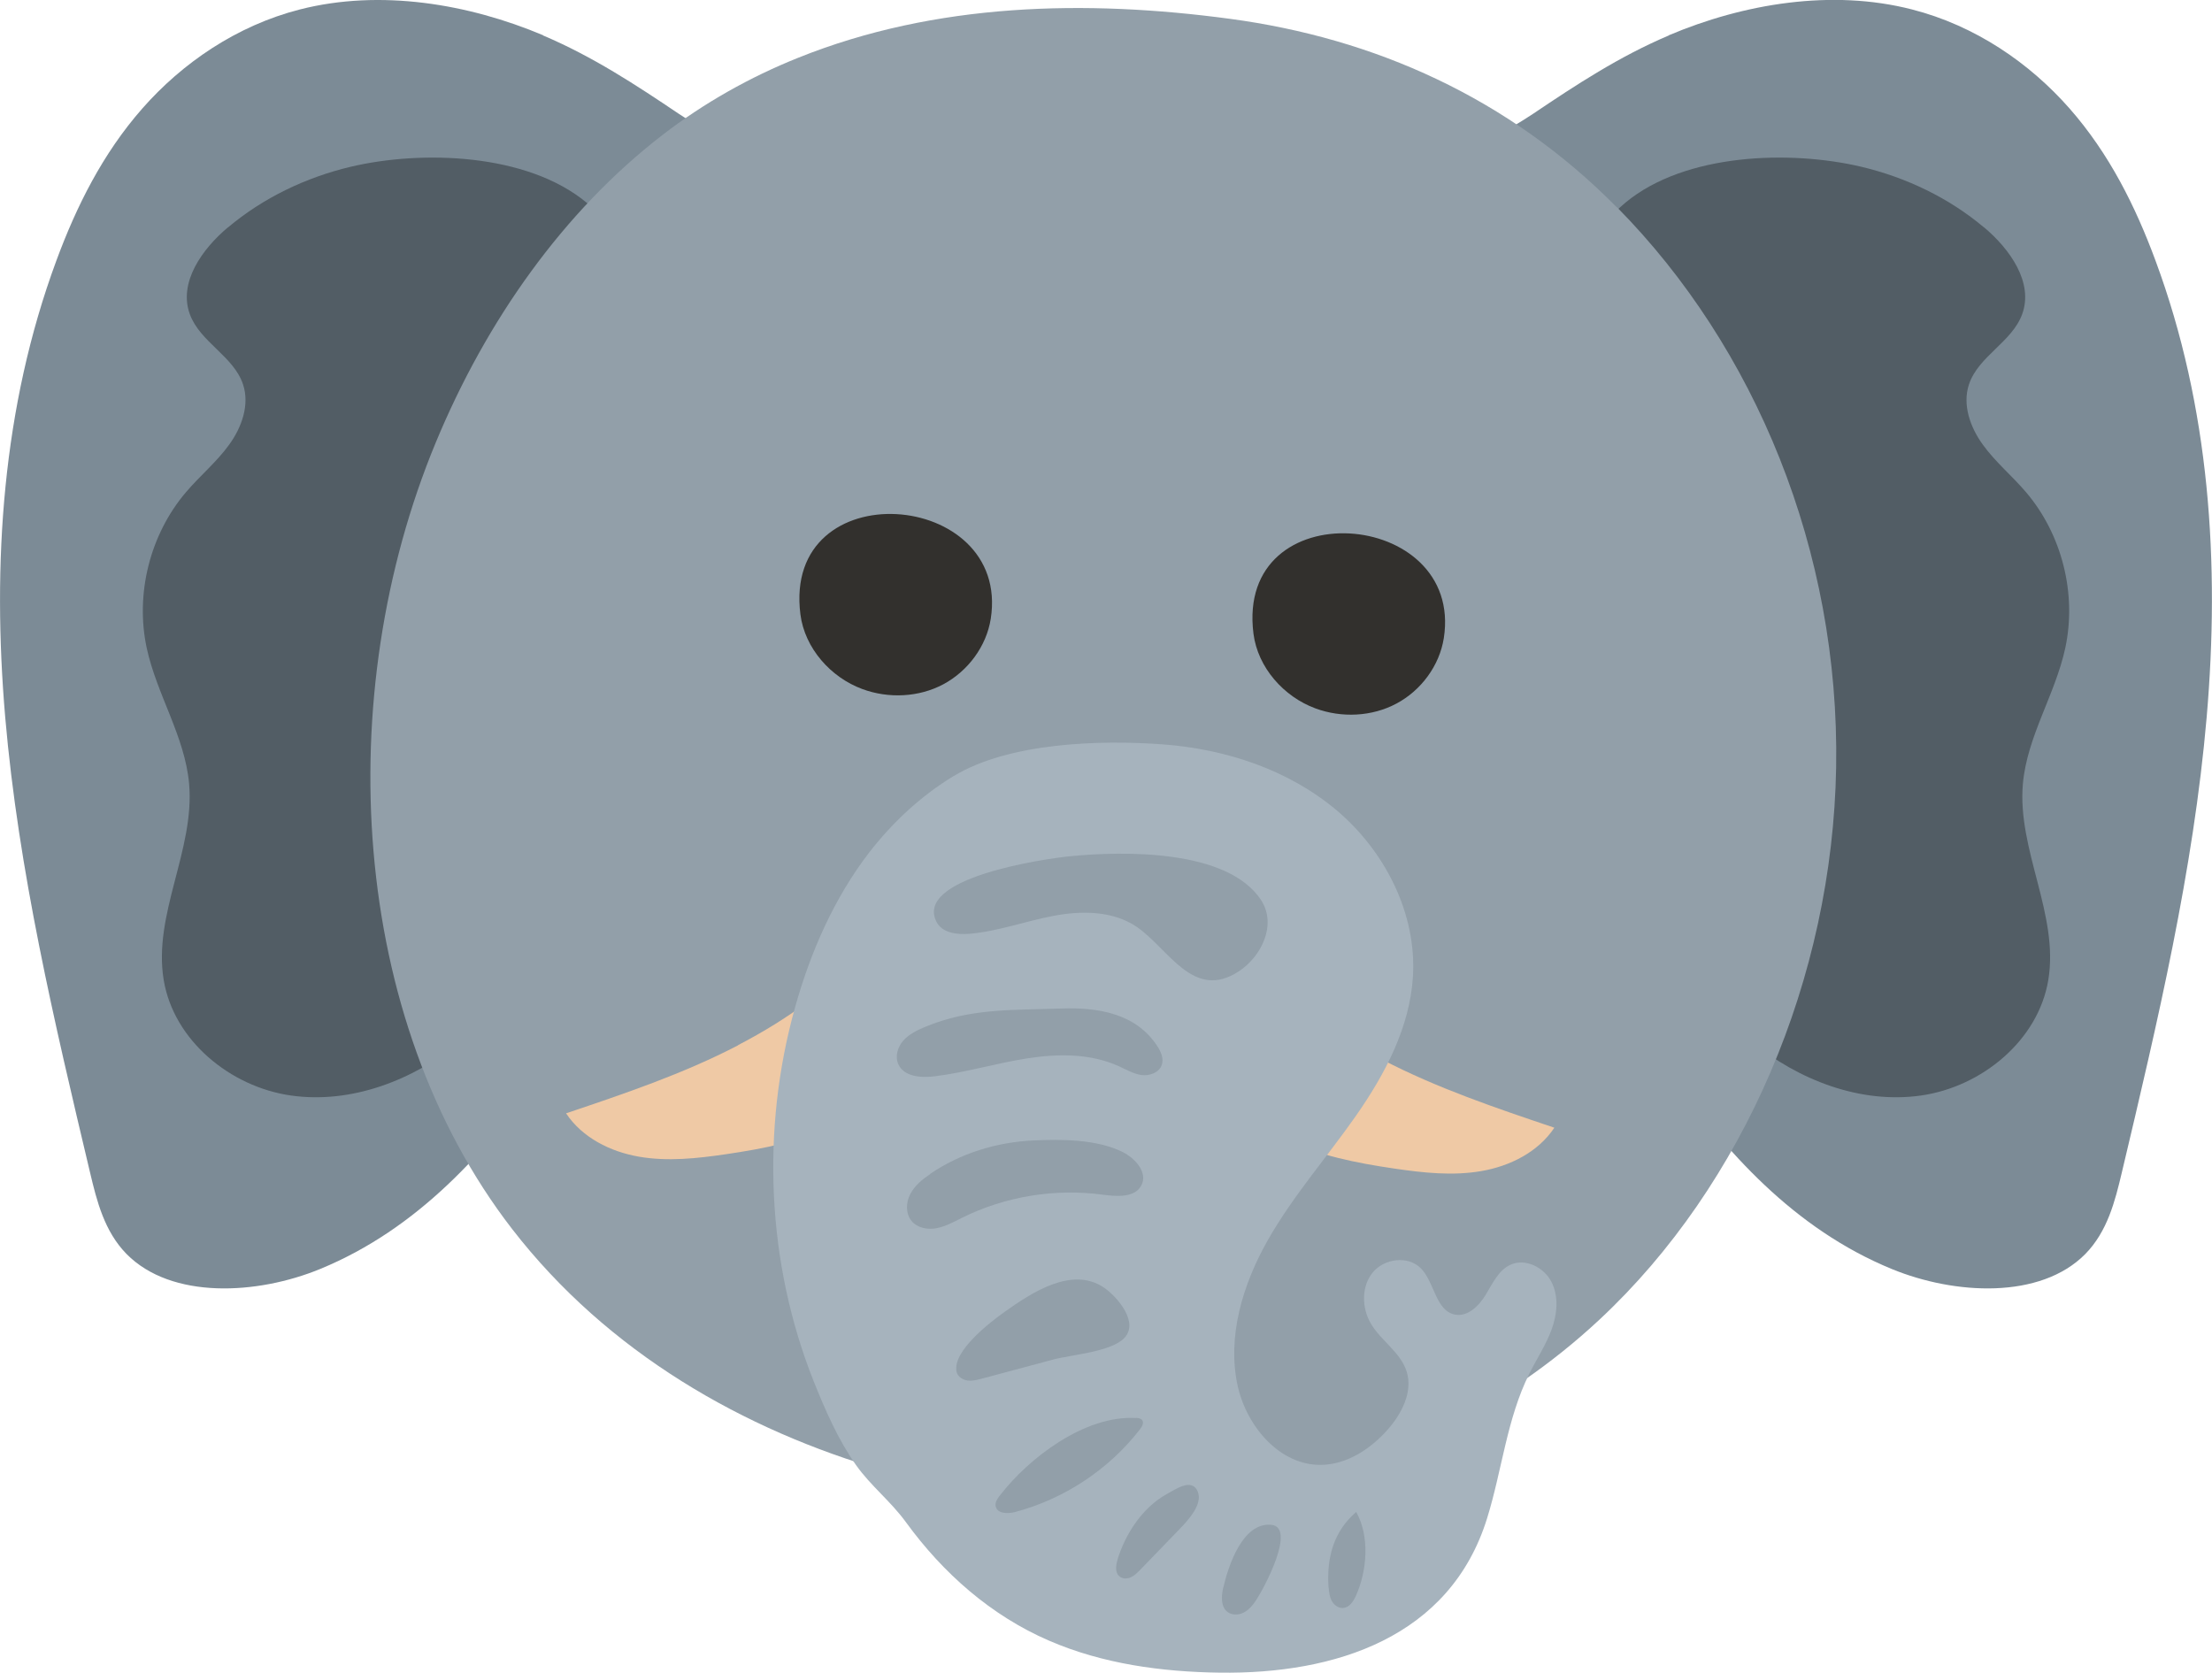 <?xml version="1.0" encoding="UTF-8"?><svg id="b" xmlns="http://www.w3.org/2000/svg" viewBox="0 0 178.5 134.99"><g id="c"><path d="M43.84,2.85C37.79.3,30.68-.89,24.21.76c-5.13,1.31-9.51,4.34-12.72,7.99-3.21,3.65-5.33,7.92-6.94,12.28C.17,32.87-.64,45.5.42,57.88c1.07,12.38,3.96,24.59,6.85,36.76.55,2.32,1.16,4.74,2.94,6.56,3.63,3.68,10.55,3.3,15.63,1.21,7.88-3.24,13.45-9.49,17.94-15.89,7.85-11.18,13.31-23.55,16.19-36.34,1.44-6.39,2.24-12.89,2.37-19.4.1-4.93,1.16-12.88-1.87-17.3-1.27-1.85-3.75-2.99-5.67-4.28-3.49-2.35-6.97-4.64-10.98-6.34Z" fill="#7c8b96"/><path d="M18.39,18.35c-2.08,1.75-4.01,4.45-3.07,7.01.82,2.25,3.54,3.39,4.29,5.66.55,1.64-.1,3.47-1.12,4.87-1.01,1.4-2.37,2.52-3.49,3.84-2.9,3.41-4.1,8.2-3.16,12.57.81,3.75,3.08,7.13,3.42,10.95.47,5.34-2.93,10.55-2.05,15.84.81,4.88,5.37,8.62,10.26,9.32,4.89.7,9.9-1.24,13.72-4.37,3.82-3.13,6.59-7.36,8.91-11.73,3.29-6.21,5.78-12.83,7.39-19.67,1.39-5.9,2.13-12.01,1.46-18.04-.63-5.74-2.95-14.38-7.62-18.25-4.81-3.99-13.29-4.25-19.04-2.89-3.61.86-7.05,2.5-9.9,4.9Z" fill="#525d65"/><path d="M134.66,2.85c6.05-2.56,13.16-3.75,19.62-2.09,5.13,1.31,9.51,4.34,12.72,7.99,3.21,3.65,5.33,7.92,6.94,12.28,4.39,11.84,5.2,24.47,4.13,36.85-1.07,12.38-3.96,24.59-6.85,36.76-.55,2.32-1.16,4.74-2.94,6.56-3.63,3.68-10.55,3.3-15.63,1.21-7.88-3.24-13.45-9.49-17.94-15.89-7.85-11.18-13.31-23.55-16.19-36.34-1.44-6.39-2.24-12.89-2.37-19.4-.1-4.93-1.16-12.88,1.87-17.3,1.26-1.85,3.75-2.99,5.67-4.28,3.49-2.35,6.97-4.64,10.98-6.34Z" fill="#7c8b96"/><path d="M160.11,18.35c2.08,1.75,4.01,4.45,3.07,7.01-.82,2.25-3.54,3.39-4.29,5.66-.55,1.64.1,3.47,1.12,4.87,1.01,1.4,2.37,2.52,3.49,3.84,2.9,3.41,4.1,8.2,3.16,12.57-.81,3.75-3.08,7.13-3.42,10.95-.47,5.34,2.93,10.55,2.05,15.84-.81,4.88-5.37,8.62-10.26,9.32-4.89.7-9.9-1.24-13.72-4.37-3.82-3.13-6.59-7.36-8.91-11.73-3.29-6.21-5.78-12.83-7.39-19.67-1.39-5.9-2.13-12.01-1.46-18.04.63-5.74,2.95-14.38,7.62-18.25,4.81-3.99,13.29-4.25,19.04-2.89,3.61.86,7.05,2.5,9.9,4.9Z" fill="#525d65"/><path d="M130.47,16.73c-8.75-8.87-19.6-13.65-31.21-15.21C87.65-.04,75.51.2,64.39,4.67c-3.86,1.55-7.56,3.62-10.94,6.23-7.97,6.15-14.2,14.96-18.28,24.8-8.47,20.41-6.99,46.48,6.16,63.49,7.71,9.97,18.7,16.24,30.1,19.52,19.67,5.66,42.04,2.34,57.65-12.22,11.65-10.87,18.8-27.57,19.09-44.56.29-17.47-6.53-33.9-17.68-45.2Z" fill="#929fa9"/><path d="M106.15,57.17c2.11.78,4.56.67,6.54-.39,1.99-1.06,3.47-3.06,3.82-5.28,1.64-10.49-16.83-11.92-15.36-.36.35,2.74,2.45,5.09,5,6.03Z" fill="#32302d"/><path d="M69.59,55.61c2.11.78,4.56.67,6.54-.39s3.47-3.06,3.82-5.28c1.64-10.49-16.83-11.92-15.36-.36.35,2.74,2.45,5.09,5,6.03Z" fill="#32302d"/><path d="M59.56,84.36c-4.42,2.3-9.16,3.9-13.88,5.49,1.3,1.96,3.57,3.1,5.89,3.5,2.31.4,4.69.14,7.01-.2,3.06-.45,6.15-1.05,8.93-2.41,2.78-1.37,5.25-3.59,6.32-6.5.97-2.63.61-9.13-3.73-7.49-1.77.67-3.28,2.86-4.79,4-1.8,1.37-3.74,2.55-5.74,3.59Z" fill="#efc9a5"/><path d="M111.55,85.52c4.42,2.3,9.16,3.9,13.88,5.49-1.3,1.96-3.57,3.1-5.89,3.5-2.31.4-4.69.14-7.01-.2-3.06-.45-6.15-1.05-8.93-2.41-2.78-1.37-5.25-3.59-6.32-6.5-.97-2.63-.61-9.13,3.73-7.49,1.77.67,3.28,2.86,4.79,4,1.8,1.37,3.74,2.55,5.74,3.59Z" fill="#efc9a5"/><path d="M76.97,62.62c-2.63,1.59-4.94,3.74-6.83,6.18-2.83,3.68-4.73,8.02-5.98,12.49-2.76,9.86-2.29,20.66,1.5,30.18.92,2.3,1.98,4.74,3.42,6.77,1.18,1.67,2.8,2.92,4.02,4.6,2.99,4.11,6.86,7.54,11.56,9.57,4.32,1.87,9.08,2.52,13.79,2.58,9.25.12,18.57-2.81,21.56-12.48,1.2-3.87,1.59-8.02,3.4-11.65.59-1.18,1.33-2.3,1.79-3.54s.6-2.68,0-3.86c-.6-1.18-2.11-1.94-3.31-1.39-.96.44-1.44,1.5-1.99,2.41-.55.91-1.47,1.82-2.5,1.61-1.57-.32-1.62-2.62-2.76-3.75-1.04-1.03-2.95-.77-3.87.36-.92,1.13-.89,2.85-.15,4.11.82,1.4,2.4,2.32,2.89,3.87.52,1.65-.4,3.43-1.55,4.72-1.37,1.54-3.25,2.78-5.32,2.82-3.35.07-6.03-3.09-6.76-6.36-.88-4,.41-8.21,2.43-11.78,2.03-3.57,4.76-6.67,7.11-10.03,2.35-3.36,4.35-7.15,4.6-11.24.31-5.09-2.26-10.12-6.15-13.41-3.9-3.29-8.99-4.96-14.07-5.33-5.06-.37-12.37-.14-16.82,2.55Z" fill="#a6b3bd"/><path d="M75.6,74.45c.48.86,1.66.99,2.64.91,2.31-.2,4.51-1.02,6.79-1.45,2.28-.43,4.8-.41,6.71.9,2.57,1.76,4.55,5.99,8.23,3.58,1.83-1.2,3.08-3.77,1.8-5.74-2.71-4.16-11.21-3.96-15.41-3.55-1.94.19-12.76,1.72-10.75,5.37Z" fill="#929fa9"/><path d="M74.63,82.88c-.63.27-1.27.58-1.73,1.09-.46.52-.69,1.28-.41,1.91.45,1.02,1.84,1.12,2.95.98,2.5-.31,4.93-1.05,7.42-1.44,2.49-.39,5.13-.42,7.43.63.6.27,1.18.62,1.83.71.65.08,1.41-.19,1.63-.81.18-.52-.07-1.08-.37-1.54-1.74-2.65-4.81-3.12-7.73-3.02-3.86.14-7.34-.05-11.01,1.49Z" fill="#929fa9"/><path d="M75.08,94.74c-.64.43-1.26.93-1.62,1.62-.36.68-.39,1.58.1,2.18.47.56,1.3.72,2.02.58s1.38-.5,2.03-.83c3.5-1.74,7.53-2.4,11.41-1.87,1.14.15,2.6.25,3.1-.79.5-1.03-.52-2.16-1.55-2.67-2.07-1.02-4.92-1.03-7.21-.92-2.94.14-5.85,1.03-8.29,2.69Z" fill="#929fa9"/><path d="M77.19,110.7c.08.39.48.65.87.71.4.06.79-.05,1.18-.15,1.92-.51,3.83-1.02,5.75-1.54,1.46-.39,4.7-.62,5.75-1.75,1.18-1.26-.56-3.29-1.63-4.04-2.6-1.79-5.88.41-8.04,1.94-1.11.79-4.23,3.17-3.88,4.82Z" fill="#929fa9"/><path d="M91.67,114.44c-4.13-.24-8.65,3.22-10.99,6.26-.2.25-.4.56-.33.87.12.59.96.61,1.55.46,3.97-1.05,7.58-3.43,10.1-6.69.16-.21.33-.51.17-.73-.11-.14-.31-.17-.48-.18Z" fill="#929fa9"/><path d="M90.18,125.89c-.14.45-.21,1.01.14,1.32.25.22.64.22.94.08.3-.14.54-.38.77-.62,1.06-1.1,2.12-2.19,3.18-3.29.63-.66,1.88-1.97,1.44-3.01-.46-1.1-1.73-.22-2.52.22-1.94,1.08-3.33,3.21-3.96,5.3Z" fill="#929fa9"/><path d="M98.71,128.12c-.16.7-.21,1.58.37,1.99.38.27.93.23,1.34,0,.41-.23.71-.61.97-1.01.64-.97,3.22-5.83,1.21-6.04-2.37-.24-3.51,3.45-3.88,5.05Z" fill="#929fa9"/><path d="M107.22,128.14c.03.37.08.76.26,1.08.19.33.54.58.91.55.49-.04.82-.52,1.02-.97.91-1.99,1.14-4.82.03-6.78-1.84,1.59-2.4,3.71-2.23,6.12Z" fill="#929fa9"/></g></svg>